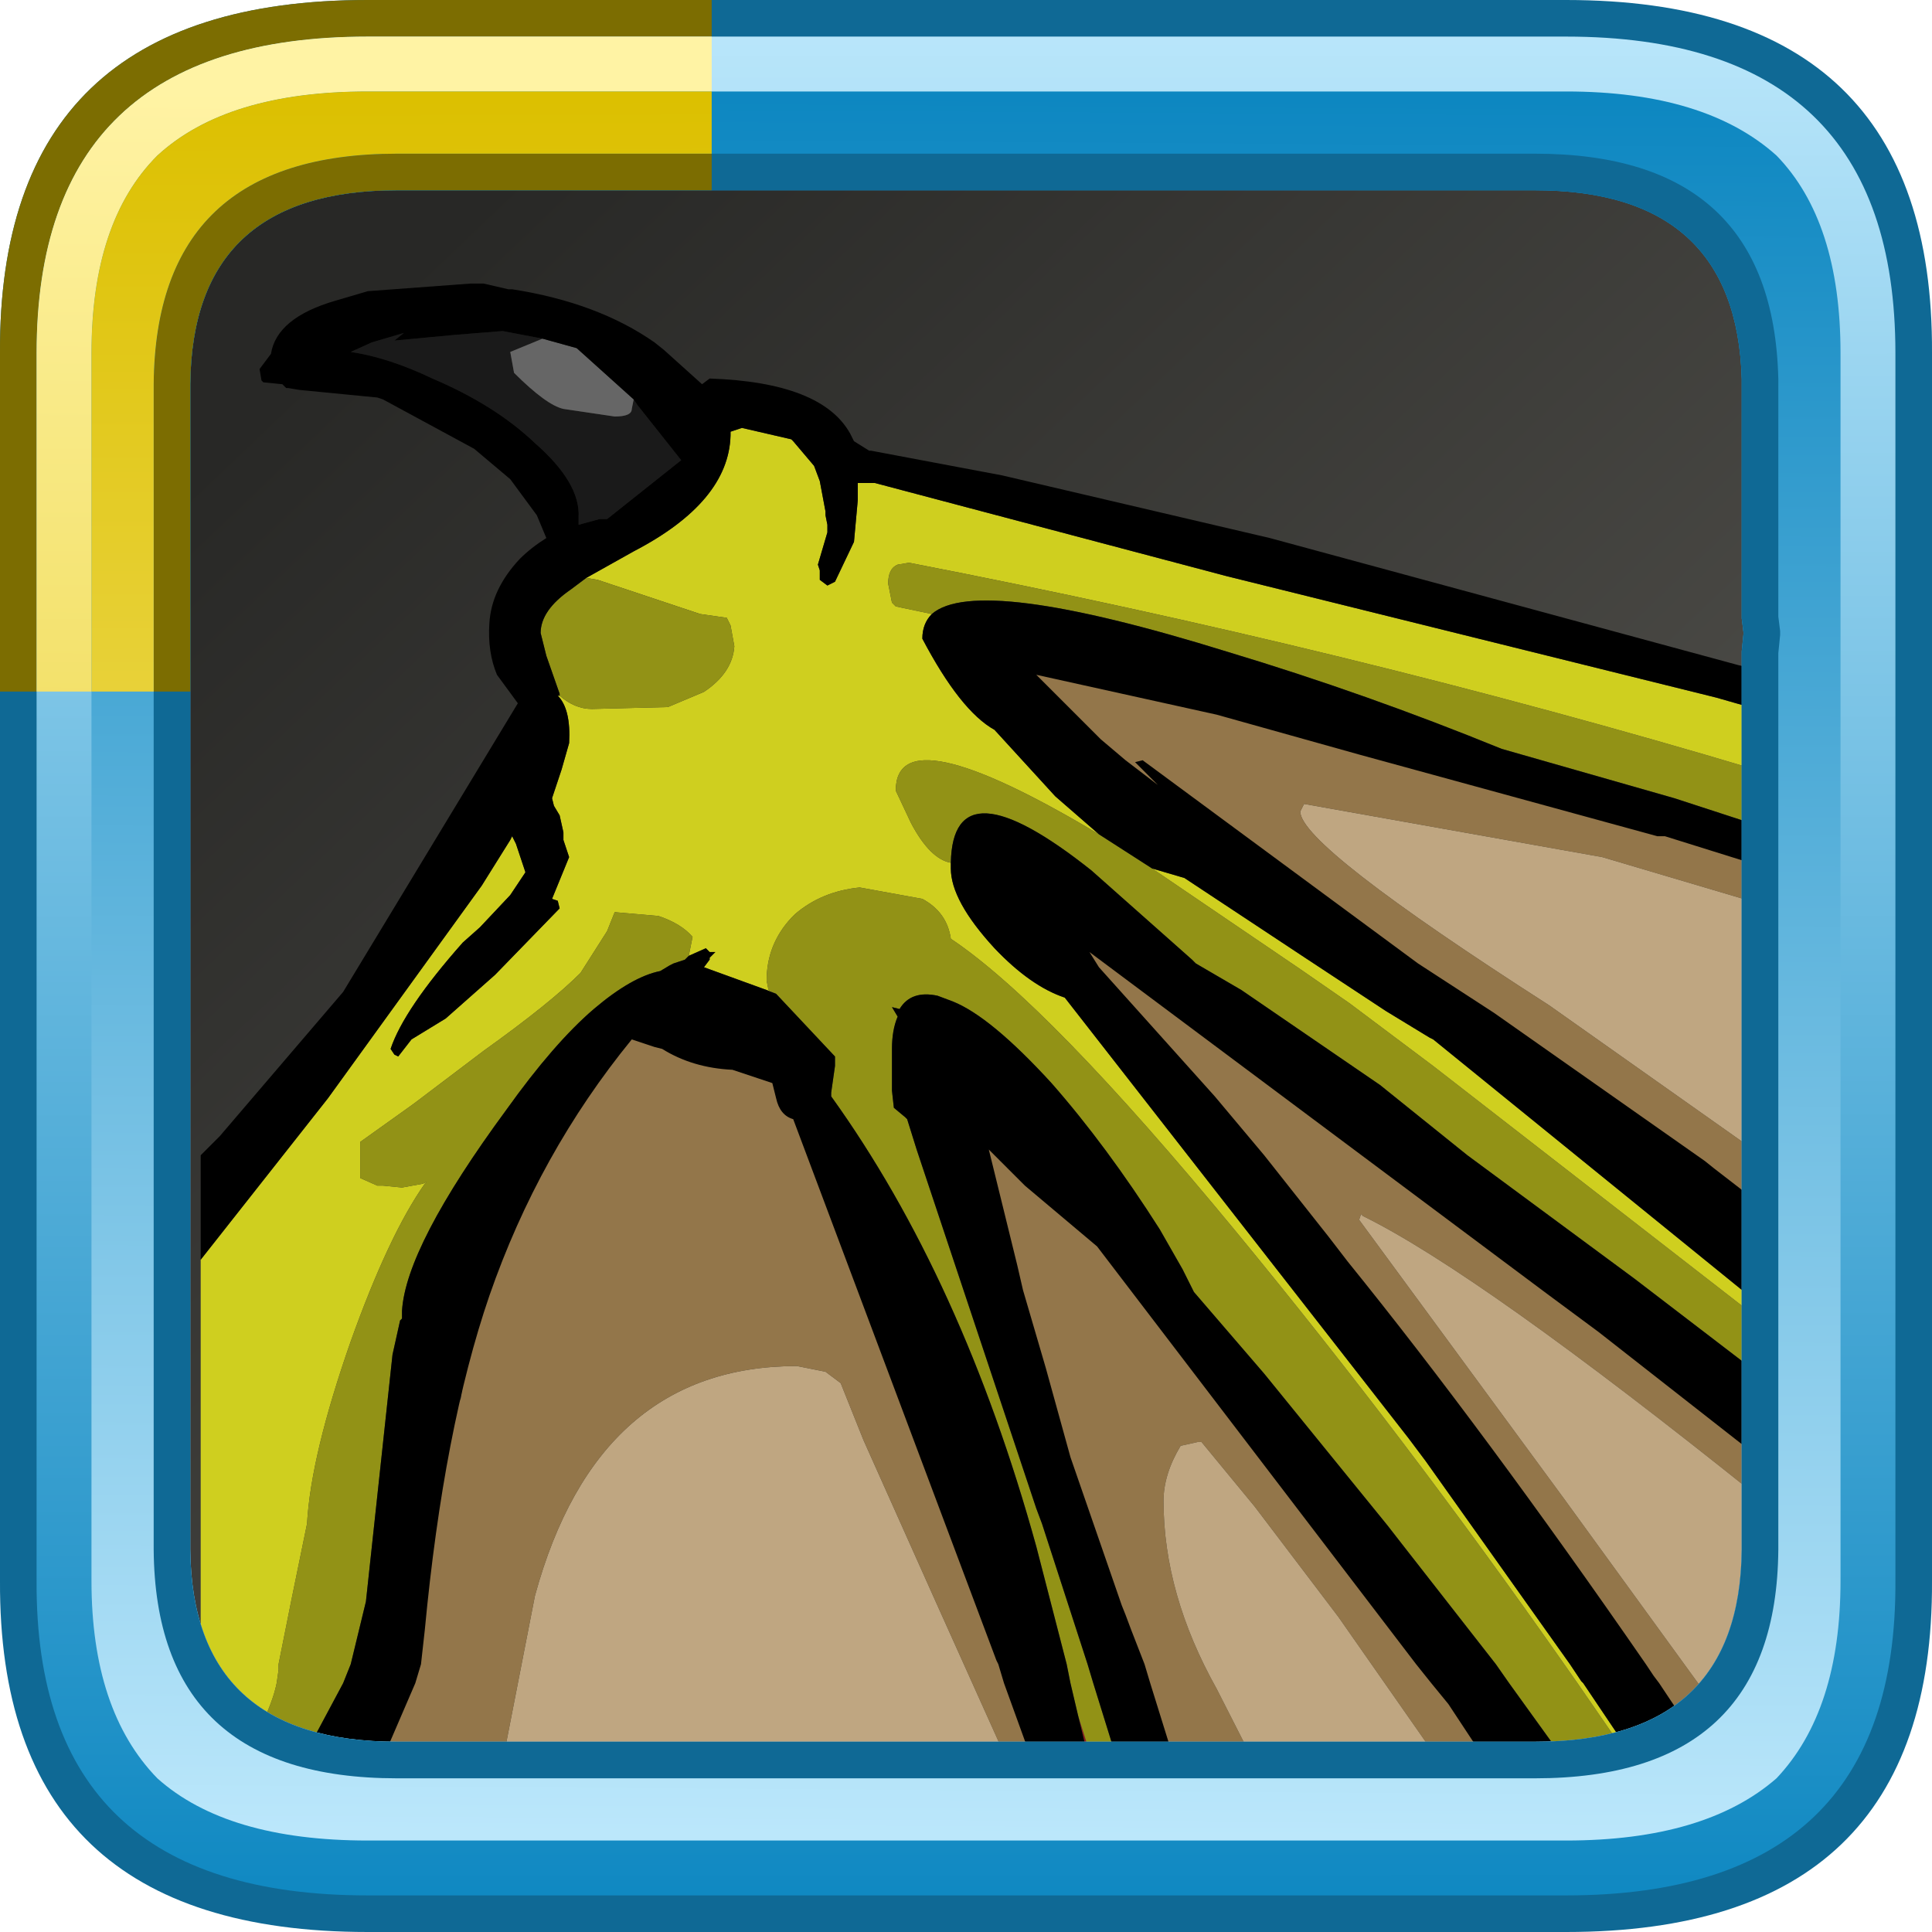<?xml version="1.0" encoding="UTF-8" standalone="no"?>
<svg xmlns:ffdec="https://www.free-decompiler.com/flash" xmlns:xlink="http://www.w3.org/1999/xlink" ffdec:objectType="frame" height="52.8px" width="52.8px" xmlns="http://www.w3.org/2000/svg">
  <g transform="matrix(1.0, 0.0, 0.0, 1.0, 2.0, 2.0)">
    <use ffdec:characterId="483" height="44.0" transform="matrix(1.0, 0.0, 0.0, 1.0, 2.0, 2.0)" width="44.0" xlink:href="#sprite0"/>
    <filter id="filter0">
      <feColorMatrix in="SourceGraphic" result="filterResult0" type="matrix" values="0.374 0.93 -0.304 0.0 -0.259 0.206 0.601 0.192 0.0 -0.259 0.587 0.345 0.068 0.0 -0.259 0.0 0.0 0.0 1.0 0.0"/>
    </filter>
    <use ffdec:characterId="814" filter="url(#filter0)" height="42.15" transform="matrix(1.038, 0.0, 0.0, 1.038, 3.485, 5.698)" width="41.25" xlink:href="#sprite2"/>
    <use ffdec:characterId="772" height="52.8" transform="matrix(1.0, 0.0, 0.0, 1.0, -2.0, -2.0)" width="52.8" xlink:href="#sprite3"/>
  </g>
  <defs>
    <g id="sprite0" transform="matrix(1.0, 0.0, 0.0, 1.0, -2.0, -2.0)">
      <use ffdec:characterId="482" height="44.0" transform="matrix(1.0, 0.0, 0.0, 1.0, 2.0, 2.0)" width="44.0" xlink:href="#sprite1"/>
    </g>
    <g id="sprite1" transform="matrix(1.0, 0.0, 0.0, 1.0, -2.0, -2.0)">
      <use ffdec:characterId="481" height="44.0" transform="matrix(1.0, 0.0, 0.0, 1.0, 2.0, 2.0)" width="44.0" xlink:href="#shape0"/>
    </g>
    <g id="shape0" transform="matrix(1.0, 0.0, 0.0, 1.0, -2.0, -2.0)">
      <path d="M44.3 3.05 L44.45 3.2 44.6 3.3 45.3 4.15 45.25 4.0 45.45 4.5 Q46.0 5.75 46.0 7.5 L46.0 40.5 45.75 42.8 45.7 42.9 45.7 42.85 45.45 43.55 45.4 43.7 45.1 44.2 44.7 44.65 Q43.15 46.0 40.1 46.0 L7.9 46.0 Q5.65 46.0 4.2 45.3 L4.25 45.3 3.65 44.95 3.25 44.6 3.15 44.45 3.0 44.3 2.5 43.4 Q2.0 42.2 2.0 40.6 L2.0 40.5 2.0 7.5 Q2.0 6.55 2.15 5.75 L2.7 4.25 Q3.35 3.05 4.7 2.5 L4.65 2.5 5.0 2.4 5.15 2.35 5.3 2.3 5.9 2.15 6.85 2.05 6.95 2.05 7.8 2.0 7.9 2.0 18.3 2.0 18.6 2.0 40.1 2.0 40.45 2.0 41.6 2.1 41.75 2.1 41.95 2.2 43.05 2.45 Q43.7 2.65 44.2 3.0 L44.3 3.05" fill="url(#gradient0)" fill-rule="evenodd" stroke="none"/>
    </g>
    <linearGradient gradientTransform="matrix(-0.02, -0.021, 0.021, -0.02, 24.0, 24.0)" gradientUnits="userSpaceOnUse" id="gradient0" spreadMethod="pad" x1="-819.2" x2="819.2">
      <stop offset="0.0" stop-color="#565550"/>
      <stop offset="1.0" stop-color="#282826"/>
    </linearGradient>
    <g id="sprite2" transform="matrix(1.0, 0.0, 0.0, 1.0, 0.4, 4.0)">
      <use ffdec:characterId="813" height="42.15" transform="matrix(1.0, 0.0, 0.0, 1.0, -0.4, -4.0)" width="41.25" xlink:href="#shape1"/>
    </g>
    <g id="shape1" transform="matrix(1.0, 0.0, 0.0, 1.0, 0.4, 4.0)">
      <path d="M23.35 35.8 L23.2 35.8 22.7 33.75 23.35 35.8" fill="#8c1c1c" fill-rule="evenodd" stroke="none"/>
      <path d="M40.55 18.9 L35.1 15.05 Q28.55 10.85 28.55 9.95 L28.65 9.75 36.5 11.15 40.55 12.35 40.55 18.9 M40.55 27.95 L40.55 35.0 35.5 28.05 30.1 20.7 30.15 20.55 30.2 20.6 Q33.25 22.1 40.55 27.95 M32.8 35.8 L27.75 35.8 26.35 33.05 Q24.95 30.55 24.95 28.1 24.95 27.4 25.4 26.65 L25.85 26.55 25.95 26.55 27.35 28.25 29.55 31.15 32.8 35.8 M26.45 35.8 L26.35 35.8 26.4 35.75 26.45 35.8 M21.25 35.8 L7.35 35.8 7.6 34.7 8.4 30.6 Q10.05 24.55 15.3 24.55 L16.05 24.7 16.45 25.0 17.05 26.5 18.95 30.75 20.95 35.2 21.25 35.8" fill="#bfa681" fill-rule="evenodd" stroke="none"/>
      <path d="M40.0 35.8 L39.95 35.8 39.8 35.6 40.0 35.8" fill="#e6c89c" fill-rule="evenodd" stroke="none"/>
      <path d="M11.0 -0.9 L11.1 -0.75 12.25 0.7 10.3 2.25 10.1 2.25 9.55 2.4 9.55 2.2 Q9.6 1.3 8.4 0.25 7.35 -0.75 5.7 -1.45 4.55 -2.0 3.55 -2.15 L4.1 -2.4 4.95 -2.65 4.7 -2.45 6.3 -2.6 7.55 -2.7 8.6 -2.5 7.75 -2.15 7.85 -1.6 Q8.7 -0.75 9.15 -0.65 L10.5 -0.45 Q10.95 -0.45 10.95 -0.65 L11.0 -0.9" fill="#1a1a1a" fill-rule="evenodd" stroke="none"/>
      <path d="M11.0 -0.9 L10.95 -0.65 Q10.95 -0.45 10.5 -0.45 L9.15 -0.65 Q8.7 -0.75 7.85 -1.6 L7.75 -2.15 8.6 -2.5 9.5 -2.25 11.0 -0.9" fill="#666666" fill-rule="evenodd" stroke="none"/>
      <path d="M40.55 18.9 L40.85 19.15 40.85 20.4 34.1 15.9 Q27.45 12.05 27.45 11.45 27.45 10.9 27.0 10.9 L26.45 11.0 Q25.9 11.0 23.7 8.9 L22.85 8.15 22.35 7.5 20.7 5.8 25.1 6.0 Q29.1 6.85 32.65 8.15 38.5 9.65 40.65 10.75 L40.65 10.85 40.75 12.35 40.75 12.4 40.55 12.35 36.5 11.15 28.65 9.75 28.55 9.95 Q28.55 10.85 35.1 15.05 L40.55 18.9 M39.8 35.6 Q38.5 34.2 34.7 29.0 28.85 21.0 26.5 18.8 L25.95 18.7 26.55 18.45 22.9 13.65 24.65 13.6 27.2 16.0 29.6 17.8 32.55 19.9 Q38.6 24.35 40.7 26.35 L40.75 27.7 40.8 28.15 40.55 27.95 Q33.25 22.1 30.2 20.6 L30.15 20.55 30.1 20.7 35.5 28.05 40.55 35.0 40.85 35.4 Q40.2 35.55 40.05 35.85 L40.0 35.8 39.8 35.6 M26.35 35.8 L26.3 35.85 25.55 35.85 Q24.45 34.9 22.25 27.65 L19.9 19.35 Q19.9 18.6 20.55 18.15 21.35 17.65 22.1 18.6 L23.5 20.65 Q26.6 24.1 26.6 24.75 L26.6 24.95 28.65 27.0 31.15 30.3 32.95 33.15 34.4 35.75 34.4 35.95 33.6 35.85 32.85 35.85 32.8 35.8 29.55 31.15 27.35 28.25 25.95 26.55 25.85 26.55 25.4 26.65 Q24.95 27.4 24.95 28.1 24.95 30.55 26.35 33.05 L27.75 35.8 27.75 35.85 26.45 35.85 26.45 35.8 26.4 35.75 26.35 35.8 M7.35 35.8 L7.3 36.05 5.9 35.9 4.35 35.95 3.75 35.9 3.75 35.5 4.8 32.25 5.55 30.05 5.6 29.45 6.0 26.7 Q6.1 26.05 6.45 25.4 L6.6 24.35 Q7.0 22.2 7.85 20.65 L9.5 16.95 Q10.15 15.45 12.5 15.8 14.75 16.2 15.5 17.5 L16.1 19.3 16.65 21.2 Q17.1 22.4 18.65 24.85 L18.45 25.45 18.85 26.3 20.25 29.8 21.4 32.8 21.65 33.55 22.8 35.95 21.45 35.95 21.35 36.05 21.25 35.8 20.95 35.2 18.95 30.75 17.05 26.5 16.45 25.0 16.05 24.7 15.3 24.55 Q10.05 24.55 8.4 30.6 L7.6 34.7 7.35 35.8 M22.35 37.85 L23.1 37.95 Q22.95 38.15 22.65 38.15 L22.35 37.85" fill="#93764a" fill-rule="evenodd" stroke="none"/>
      <path d="M9.75 3.8 L11.0 3.1 Q13.5 1.8 13.55 0.05 L13.55 -0.05 13.85 -0.15 15.15 0.15 15.2 0.2 15.75 0.85 15.9 1.25 16.05 2.05 16.05 2.15 16.1 2.4 16.1 2.45 16.1 2.6 15.85 3.45 15.9 3.6 15.9 3.85 16.1 4.0 16.3 3.9 16.8 2.85 16.9 1.75 16.9 1.3 17.05 1.3 17.35 1.3 26.6 3.75 39.5 6.95 40.55 7.25 40.55 8.85 Q29.85 5.65 18.25 3.4 L17.95 3.45 Q17.7 3.55 17.7 3.95 L17.8 4.45 17.9 4.55 18.85 4.75 Q18.6 5.0 18.6 5.4 19.6 7.3 20.5 7.8 L22.1 9.55 23.25 10.55 Q17.9 7.35 17.9 9.4 L18.3 10.25 Q18.8 11.2 19.35 11.3 L19.35 11.45 Q19.35 12.3 20.5 13.55 21.45 14.55 22.35 14.85 L31.4 26.45 31.85 27.05 35.65 32.4 35.95 32.85 36.0 32.9 37.95 35.8 37.85 35.8 35.85 32.9 35.5 32.4 Q31.3 26.4 26.85 21.0 21.9 15.0 19.35 13.3 19.25 12.6 18.6 12.25 L16.95 11.95 Q15.95 12.05 15.25 12.65 L15.15 12.75 Q14.5 13.45 14.5 14.4 L14.55 14.65 14.75 14.75 14.5 14.65 12.85 14.05 13.0 13.85 13.0 13.8 13.15 13.65 13.0 13.65 12.9 13.55 12.45 13.75 12.55 13.25 Q12.25 12.9 11.65 12.7 L10.5 12.6 10.3 13.1 9.6 14.2 Q8.8 15.0 7.05 16.25 L5.2 17.65 3.8 18.65 3.8 19.6 4.25 19.8 4.4 19.8 4.9 19.85 5.45 19.75 5.55 19.7 5.5 19.75 Q4.55 21.1 3.55 23.9 2.5 26.9 2.4 28.7 L2.0 30.65 1.65 32.4 1.65 32.55 1.6 32.9 Q1.4 33.9 0.15 35.8 L-0.4 35.8 -0.4 21.75 2.95 17.5 7.0 11.9 7.75 10.7 7.8 10.6 7.9 10.8 8.15 11.55 7.75 12.15 6.95 13.0 6.5 13.4 Q4.95 15.15 4.6 16.2 L4.7 16.35 4.8 16.4 5.15 15.95 6.05 15.4 7.35 14.25 9.05 12.5 9.0 12.3 8.85 12.25 9.3 11.15 9.15 10.7 9.15 10.5 9.05 10.05 8.9 9.8 8.85 9.6 9.1 8.85 9.3 8.15 Q9.35 7.25 9.0 6.9 L9.05 6.9 Q9.45 7.25 9.9 7.25 L11.9 7.2 12.85 6.8 Q13.6 6.3 13.65 5.6 L13.55 5.05 13.45 4.85 12.75 4.75 11.7 4.4 10.05 3.85 9.75 3.8 M24.65 11.45 L25.5 11.7 28.6 13.75 30.8 15.2 31.95 15.9 32.05 15.95 40.55 22.85 40.55 23.25 32.05 16.65 29.85 15.0 28.55 14.1 24.65 11.45" fill="#cfcf1f" fill-rule="evenodd" stroke="none"/>
      <path d="M9.75 3.8 L10.05 3.85 11.7 4.4 12.75 4.75 13.45 4.85 13.55 5.05 13.65 5.6 Q13.6 6.3 12.85 6.8 L11.9 7.2 9.9 7.25 Q9.45 7.25 9.05 6.9 L9.05 6.85 8.7 5.85 8.55 5.25 Q8.55 4.65 9.35 4.1 L9.75 3.8 M0.15 35.8 Q1.4 33.9 1.6 32.9 L1.65 32.55 1.65 32.4 2.0 30.65 2.4 28.7 Q2.5 26.9 3.55 23.9 4.55 21.1 5.5 19.75 L5.55 19.7 5.45 19.75 4.9 19.85 4.4 19.8 4.25 19.8 3.8 19.6 3.8 18.65 5.2 17.65 7.05 16.25 Q8.8 15.0 9.6 14.2 L10.3 13.1 10.5 12.6 11.65 12.7 Q12.25 12.9 12.55 13.25 L12.45 13.75 12.35 13.85 12.05 13.95 11.95 14.0 11.7 14.15 Q10.95 14.3 9.95 15.15 8.9 16.05 7.65 17.8 5.0 21.4 4.9 23.1 L4.9 23.3 4.85 23.35 4.65 24.25 3.95 30.75 3.55 32.4 3.35 32.9 1.8 35.8 0.15 35.8 M14.75 14.75 L14.55 14.65 14.5 14.4 Q14.5 13.45 15.15 12.75 L15.25 12.65 Q15.95 12.05 16.95 11.95 L18.6 12.25 Q19.25 12.6 19.35 13.3 21.9 15.0 26.85 21.0 31.3 26.4 35.5 32.4 L35.85 32.9 37.85 35.8 36.15 35.8 35.6 35.05 34.05 32.9 33.7 32.4 31.2 29.2 30.85 28.75 29.55 27.15 27.6 24.75 25.75 22.6 25.45 22.0 24.85 20.95 Q23.45 18.75 22.0 17.1 20.4 15.35 19.4 14.95 L19.0 14.8 Q18.3 14.65 18.0 15.15 L17.8 15.1 17.95 15.35 Q17.8 15.7 17.8 16.2 L17.8 17.1 17.8 17.2 17.8 17.3 17.85 17.75 18.15 18.0 18.2 18.05 18.45 18.85 21.6 28.3 21.75 28.7 22.95 32.4 23.1 32.9 24.0 35.8 23.35 35.8 22.7 33.75 22.5 32.9 22.4 32.4 21.6 29.3 Q19.65 22.25 16.2 17.45 L16.2 17.35 16.3 16.65 16.3 16.4 14.75 14.75 M19.35 11.3 Q18.8 11.2 18.3 10.25 L17.9 9.4 Q17.9 7.35 23.25 10.55 L24.65 11.45 28.55 14.1 29.85 15.0 32.05 16.65 40.55 23.25 40.55 24.7 37.35 22.25 32.95 19.0 30.65 17.15 27.0 14.65 25.8 13.95 25.7 13.85 23.05 11.5 Q19.4 8.6 19.35 11.3 M18.85 4.75 L17.9 4.55 17.8 4.45 17.7 3.95 Q17.7 3.55 17.95 3.45 L18.25 3.4 Q29.85 5.65 40.55 8.85 L40.55 10.3 38.4 9.6 33.85 8.3 Q30.3 6.85 26.65 5.75 20.05 3.7 18.85 4.75" fill="#929216" fill-rule="evenodd" stroke="none"/>
      <path d="M4.0 -3.75 L6.7 -3.95 7.05 -3.95 7.7 -3.8 7.8 -3.8 Q10.05 -3.45 11.55 -2.4 L11.8 -2.2 12.8 -1.3 13.0 -1.45 Q15.95 -1.35 16.7 0.0 L16.8 0.2 17.2 0.45 17.25 0.45 20.7 1.1 27.75 2.75 40.1 6.1 40.55 6.2 40.55 7.25 39.5 6.95 26.6 3.75 17.35 1.3 17.05 1.3 16.9 1.3 16.9 1.75 16.8 2.85 16.3 3.9 16.1 4.0 15.9 3.85 15.9 3.6 15.85 3.45 16.1 2.6 16.1 2.45 16.1 2.4 16.05 2.15 16.05 2.05 15.9 1.25 15.75 0.85 15.2 0.2 15.15 0.15 13.85 -0.15 13.55 -0.05 13.55 0.05 Q13.5 1.8 11.0 3.1 L9.75 3.8 9.35 4.1 Q8.55 4.65 8.55 5.25 L8.7 5.85 9.05 6.85 9.05 6.9 9.0 6.9 Q9.35 7.25 9.3 8.15 L9.1 8.85 8.85 9.6 8.9 9.8 9.05 10.05 9.15 10.5 9.15 10.7 9.3 11.15 8.85 12.25 9.0 12.3 9.05 12.5 7.35 14.25 6.05 15.4 5.15 15.95 4.8 16.4 4.7 16.35 4.6 16.2 Q4.95 15.15 6.5 13.4 L6.95 13.0 7.75 12.15 8.15 11.55 7.9 10.8 7.8 10.6 7.75 10.7 7.0 11.9 2.95 17.5 -0.4 21.75 -0.4 19.0 0.1 18.5 3.35 14.7 7.95 7.1 7.4 6.35 Q7.15 5.75 7.2 5.0 7.25 4.1 8.0 3.3 8.3 3.0 8.7 2.75 L8.45 2.15 7.75 1.2 6.8 0.4 4.4 -0.9 4.25 -0.95 2.2 -1.15 1.9 -1.2 1.85 -1.2 1.75 -1.3 1.25 -1.35 1.2 -1.4 1.15 -1.7 1.45 -2.1 Q1.6 -3.05 3.15 -3.5 L4.0 -3.75 M4.1 -2.4 L3.55 -2.15 Q4.55 -2.0 5.7 -1.45 7.35 -0.75 8.4 0.25 9.6 1.3 9.55 2.2 L9.55 2.4 10.1 2.25 10.3 2.25 12.25 0.7 11.1 -0.75 11.0 -0.9 9.5 -2.25 8.6 -2.5 7.55 -2.7 6.3 -2.6 4.7 -2.45 4.95 -2.65 4.1 -2.4 M40.55 24.7 L40.55 26.9 36.4 23.65 35.05 22.65 23.0 13.65 23.25 14.05 26.3 17.45 27.6 19.0 29.3 21.15 29.8 21.8 Q33.4 26.25 37.65 32.4 L37.85 32.7 38.0 32.9 38.3 33.35 39.95 35.8 37.95 35.8 36.0 32.9 35.95 32.85 35.65 32.4 31.85 27.05 31.4 26.45 22.35 14.85 Q21.45 14.55 20.5 13.55 19.35 12.3 19.35 11.45 L19.35 11.3 Q19.4 8.6 23.05 11.5 L25.7 13.85 25.8 13.95 27.0 14.65 30.65 17.15 32.95 19.0 37.35 22.25 40.55 24.7 M40.55 10.3 L40.55 11.35 38.15 10.6 37.95 10.6 30.1 8.45 26.35 7.4 21.6 6.35 23.3 8.05 23.95 8.6 24.8 9.25 24.2 8.65 24.4 8.6 31.65 13.95 33.65 15.25 39.2 19.15 39.45 19.35 40.55 20.2 40.55 22.85 32.05 15.95 31.95 15.9 30.8 15.2 28.6 13.75 25.5 11.7 24.65 11.45 23.25 10.55 22.1 9.55 20.5 7.8 Q19.6 7.3 18.6 5.4 18.6 5.0 18.85 4.75 20.05 3.7 26.65 5.75 30.3 6.85 33.85 8.3 L38.4 9.6 40.55 10.3 M20.35 18.85 L21.1 21.9 21.25 22.55 21.85 24.6 22.5 26.95 23.85 30.85 23.95 31.1 24.1 31.5 24.45 32.4 24.6 32.9 25.3 35.15 25.55 35.8 24.0 35.8 23.1 32.9 22.95 32.4 21.75 28.7 21.6 28.3 18.45 18.85 18.2 18.05 18.15 18.0 17.85 17.75 17.8 17.3 17.8 17.2 17.8 17.1 17.8 16.2 Q17.8 15.7 17.95 15.35 L17.8 15.1 18.0 15.15 Q18.3 14.65 19.0 14.8 L19.4 14.95 Q20.4 15.35 22.0 17.1 23.45 18.75 24.85 20.95 L25.45 22.0 25.75 22.6 27.6 24.75 29.55 27.15 30.85 28.75 31.2 29.2 33.7 32.4 34.05 32.9 35.6 35.05 36.15 35.8 34.0 35.8 32.45 33.45 32.0 32.9 31.6 32.4 23.2 21.4 21.3 19.8 20.35 18.85 M9.95 15.15 Q10.95 14.3 11.7 14.15 L11.95 14.0 12.05 13.95 12.35 13.85 12.45 13.75 12.9 13.55 13.0 13.65 13.15 13.65 13.0 13.8 13.0 13.85 12.85 14.05 14.5 14.65 14.75 14.75 16.3 16.4 16.3 16.65 16.2 17.35 16.2 17.45 Q19.65 22.25 21.6 29.3 L22.4 32.4 22.5 32.9 22.7 33.75 23.2 35.8 21.8 35.8 20.75 32.9 20.6 32.4 20.55 32.3 15.2 18.05 Q14.85 17.95 14.75 17.5 L14.65 17.1 13.6 16.75 Q12.55 16.7 11.75 16.2 L11.55 16.15 10.95 15.95 Q8.5 18.95 7.2 22.7 6.0 26.2 5.5 31.5 L5.4 32.4 5.25 32.9 4.0 35.8 1.8 35.8 3.35 32.9 3.55 32.4 3.95 30.75 4.65 24.25 4.85 23.35 4.9 23.3 4.9 23.1 Q5.0 21.4 7.65 17.8 8.9 16.05 9.95 15.15" fill="#000000" fill-rule="evenodd" stroke="none"/>
    </g>
    <g id="sprite3" transform="matrix(1.0, 0.0, 0.0, 1.0, 2.0, 2.0)">
      <use ffdec:characterId="660" height="52.8" transform="matrix(1.0, 0.0, 0.0, 1.0, -2.0, -2.0)" width="52.8" xlink:href="#shape2"/>
      <filter id="filter1">
        <feColorMatrix in="SourceGraphic" result="filterResult1" type="matrix" values="0.592 -0.375 0.783 0.0 -0.086 0.17 1.043 -0.213 0.0 -0.086 -0.595 0.801 0.794 0.0 -0.086 0.0 0.0 0.0 1.0 0.0"/>
      </filter>
      <use ffdec:characterId="616" filter="url(#filter1)" height="18.9" transform="matrix(1.0, 0.0, 0.0, 1.0, -2.0, -2.0)" width="19.45" xlink:href="#sprite4"/>
    </g>
    <g id="shape2" transform="matrix(1.0, 0.0, 0.0, 1.0, 2.0, 2.0)">
      <path d="M40.8 -2.0 Q50.85 -2.0 50.8 7.65 L50.8 41.2 Q50.85 50.8 40.8 50.8 L8.05 50.8 Q-2.05 50.8 -2.0 41.2 L-2.0 7.65 Q-2.05 -2.0 8.05 -2.0 L40.8 -2.0 M45.6 15.95 L45.6 15.8 45.65 15.3 45.6 14.9 45.6 14.7 45.6 8.35 Q45.45 3.2 39.95 3.2 L8.85 3.2 Q3.25 3.2 3.2 8.5 L3.2 40.35 Q3.25 45.6 8.85 45.6 L39.95 45.6 Q45.55 45.6 45.6 40.35 L45.6 15.95" fill="#0f6995" fill-rule="evenodd" stroke="none"/>
      <path d="M40.8 -1.0 Q49.8 -1.0 49.8 7.65 L49.8 41.2 Q49.85 49.8 40.8 49.8 L8.05 49.8 Q-1.05 49.8 -1.0 41.2 L-1.0 7.65 Q-1.0 -1.0 8.05 -1.0 L40.8 -1.0 M46.6 15.9 L46.65 15.3 46.6 14.8 46.6 14.7 46.6 8.4 Q46.5 2.2 39.95 2.2 L8.85 2.2 Q2.2 2.2 2.2 8.5 L2.2 40.35 Q2.25 46.6 8.85 46.6 L39.95 46.6 Q46.55 46.6 46.6 40.35 L46.6 15.9" fill="url(#gradient1)" fill-rule="evenodd" stroke="none"/>
      <path d="M48.3 7.65 L48.3 41.2 Q48.3 44.75 46.55 46.6 44.6 48.3 40.8 48.3 L8.05 48.3 Q4.2 48.3 2.3 46.6 0.5 44.75 0.5 41.2 L0.5 7.65 Q0.5 4.05 2.3 2.25 4.2 0.5 8.05 0.5 L40.8 0.5 Q44.6 0.5 46.55 2.25 48.3 4.05 48.3 7.65 M45.65 15.3 L45.6 14.9 45.6 14.7 45.6 8.35 Q45.45 3.2 39.95 3.2 L8.85 3.2 Q3.25 3.2 3.2 8.5 L3.2 40.35 Q3.25 45.6 8.85 45.6 L39.95 45.6 Q45.55 45.6 45.6 40.35 L45.6 15.95 45.6 15.8 45.65 15.3" fill="url(#gradient2)" fill-rule="evenodd" stroke="none"/>
      <path d="M46.65 15.35 L46.6 15.85 46.6 15.95 46.6 40.35 Q46.55 46.6 39.95 46.6 L8.85 46.6 Q2.25 46.6 2.2 40.35 L2.2 8.5 Q2.25 2.2 8.85 2.2 L39.95 2.2 Q46.45 2.2 46.6 8.35 L46.6 14.75 46.6 14.85 46.65 15.25 46.65 15.35 M45.6 14.7 L45.6 8.35 Q45.45 3.2 39.95 3.2 L8.85 3.2 Q3.25 3.2 3.2 8.5 L3.2 40.35 Q3.25 45.6 8.85 45.6 L39.95 45.6 Q45.55 45.6 45.6 40.35 L45.6 15.95 45.6 15.8 45.65 15.3 45.6 14.9 45.6 14.7" fill="#0f6995" fill-rule="evenodd" stroke="none"/>
    </g>
    <linearGradient gradientTransform="matrix(0.0, -0.032, 1.0, -3.0E-4, -0.9, 24.4)" gradientUnits="userSpaceOnUse" id="gradient1" spreadMethod="pad" x1="-819.2" x2="819.2">
      <stop offset="0.0" stop-color="#0d87c1"/>
      <stop offset="1.0" stop-color="#bbe7fb"/>
    </linearGradient>
    <linearGradient gradientTransform="matrix(-2.0E-4, 0.029, -0.031, -2.0E-4, 24.4, 24.4)" gradientUnits="userSpaceOnUse" id="gradient2" spreadMethod="pad" x1="-819.2" x2="819.2">
      <stop offset="0.0" stop-color="#0d87c1"/>
      <stop offset="1.0" stop-color="#bbe7fb"/>
    </linearGradient>
    <g id="sprite4" transform="matrix(1.0, 0.0, 0.0, 1.0, 0.0, 0.0)">
      <use ffdec:characterId="615" height="18.9" transform="matrix(1.0, 0.0, 0.0, 1.0, 0.0, 0.0)" width="19.45" xlink:href="#shape3"/>
    </g>
    <g id="shape3" transform="matrix(1.0, 0.0, 0.0, 1.0, 0.0, 0.0)">
      <path d="M1.0 18.9 L0.0 18.9 0.0 9.65 Q-0.05 0.0 10.05 0.0 L19.45 0.0 19.45 1.0 10.05 1.0 Q1.0 1.0 1.0 9.65 L1.0 18.9 M19.45 4.2 L19.45 5.2 10.85 5.2 Q5.25 5.2 5.2 10.5 L5.2 18.9 4.2 18.9 4.2 10.5 Q4.25 4.2 10.85 4.2 L19.45 4.2" fill="#7c6d01" fill-rule="evenodd" stroke="none"/>
      <path d="M19.45 1.0 L19.45 2.5 10.05 2.5 Q6.2 2.5 4.3 4.25 2.5 6.05 2.5 9.65 L2.5 18.9 1.0 18.9 1.0 9.65 Q1.0 1.0 10.05 1.0 L19.45 1.0" fill="url(#gradient3)" fill-rule="evenodd" stroke="none"/>
      <path d="M19.45 2.5 L19.45 4.2 10.85 4.2 Q4.25 4.2 4.2 10.5 L4.2 18.9 2.5 18.9 2.5 9.65 Q2.5 6.05 4.3 4.25 6.2 2.5 10.05 2.5 L19.45 2.5" fill="url(#gradient4)" fill-rule="evenodd" stroke="none"/>
    </g>
    <linearGradient gradientTransform="matrix(1.0E-4, -0.029, 0.031, 2.0E-4, 26.4, 26.4)" gradientUnits="userSpaceOnUse" id="gradient3" spreadMethod="pad" x1="-819.2" x2="819.2">
      <stop offset="0.0" stop-color="#dcc001"/>
      <stop offset="1.0" stop-color="#fff3a4"/>
    </linearGradient>
    <linearGradient gradientTransform="matrix(1.0E-4, 0.029, -0.031, 1.0E-4, 26.4, 26.4)" gradientUnits="userSpaceOnUse" id="gradient4" spreadMethod="pad" x1="-819.2" x2="819.2">
      <stop offset="0.0" stop-color="#dcc001"/>
      <stop offset="1.0" stop-color="#fff3a4"/>
    </linearGradient>
  </defs>
</svg>
